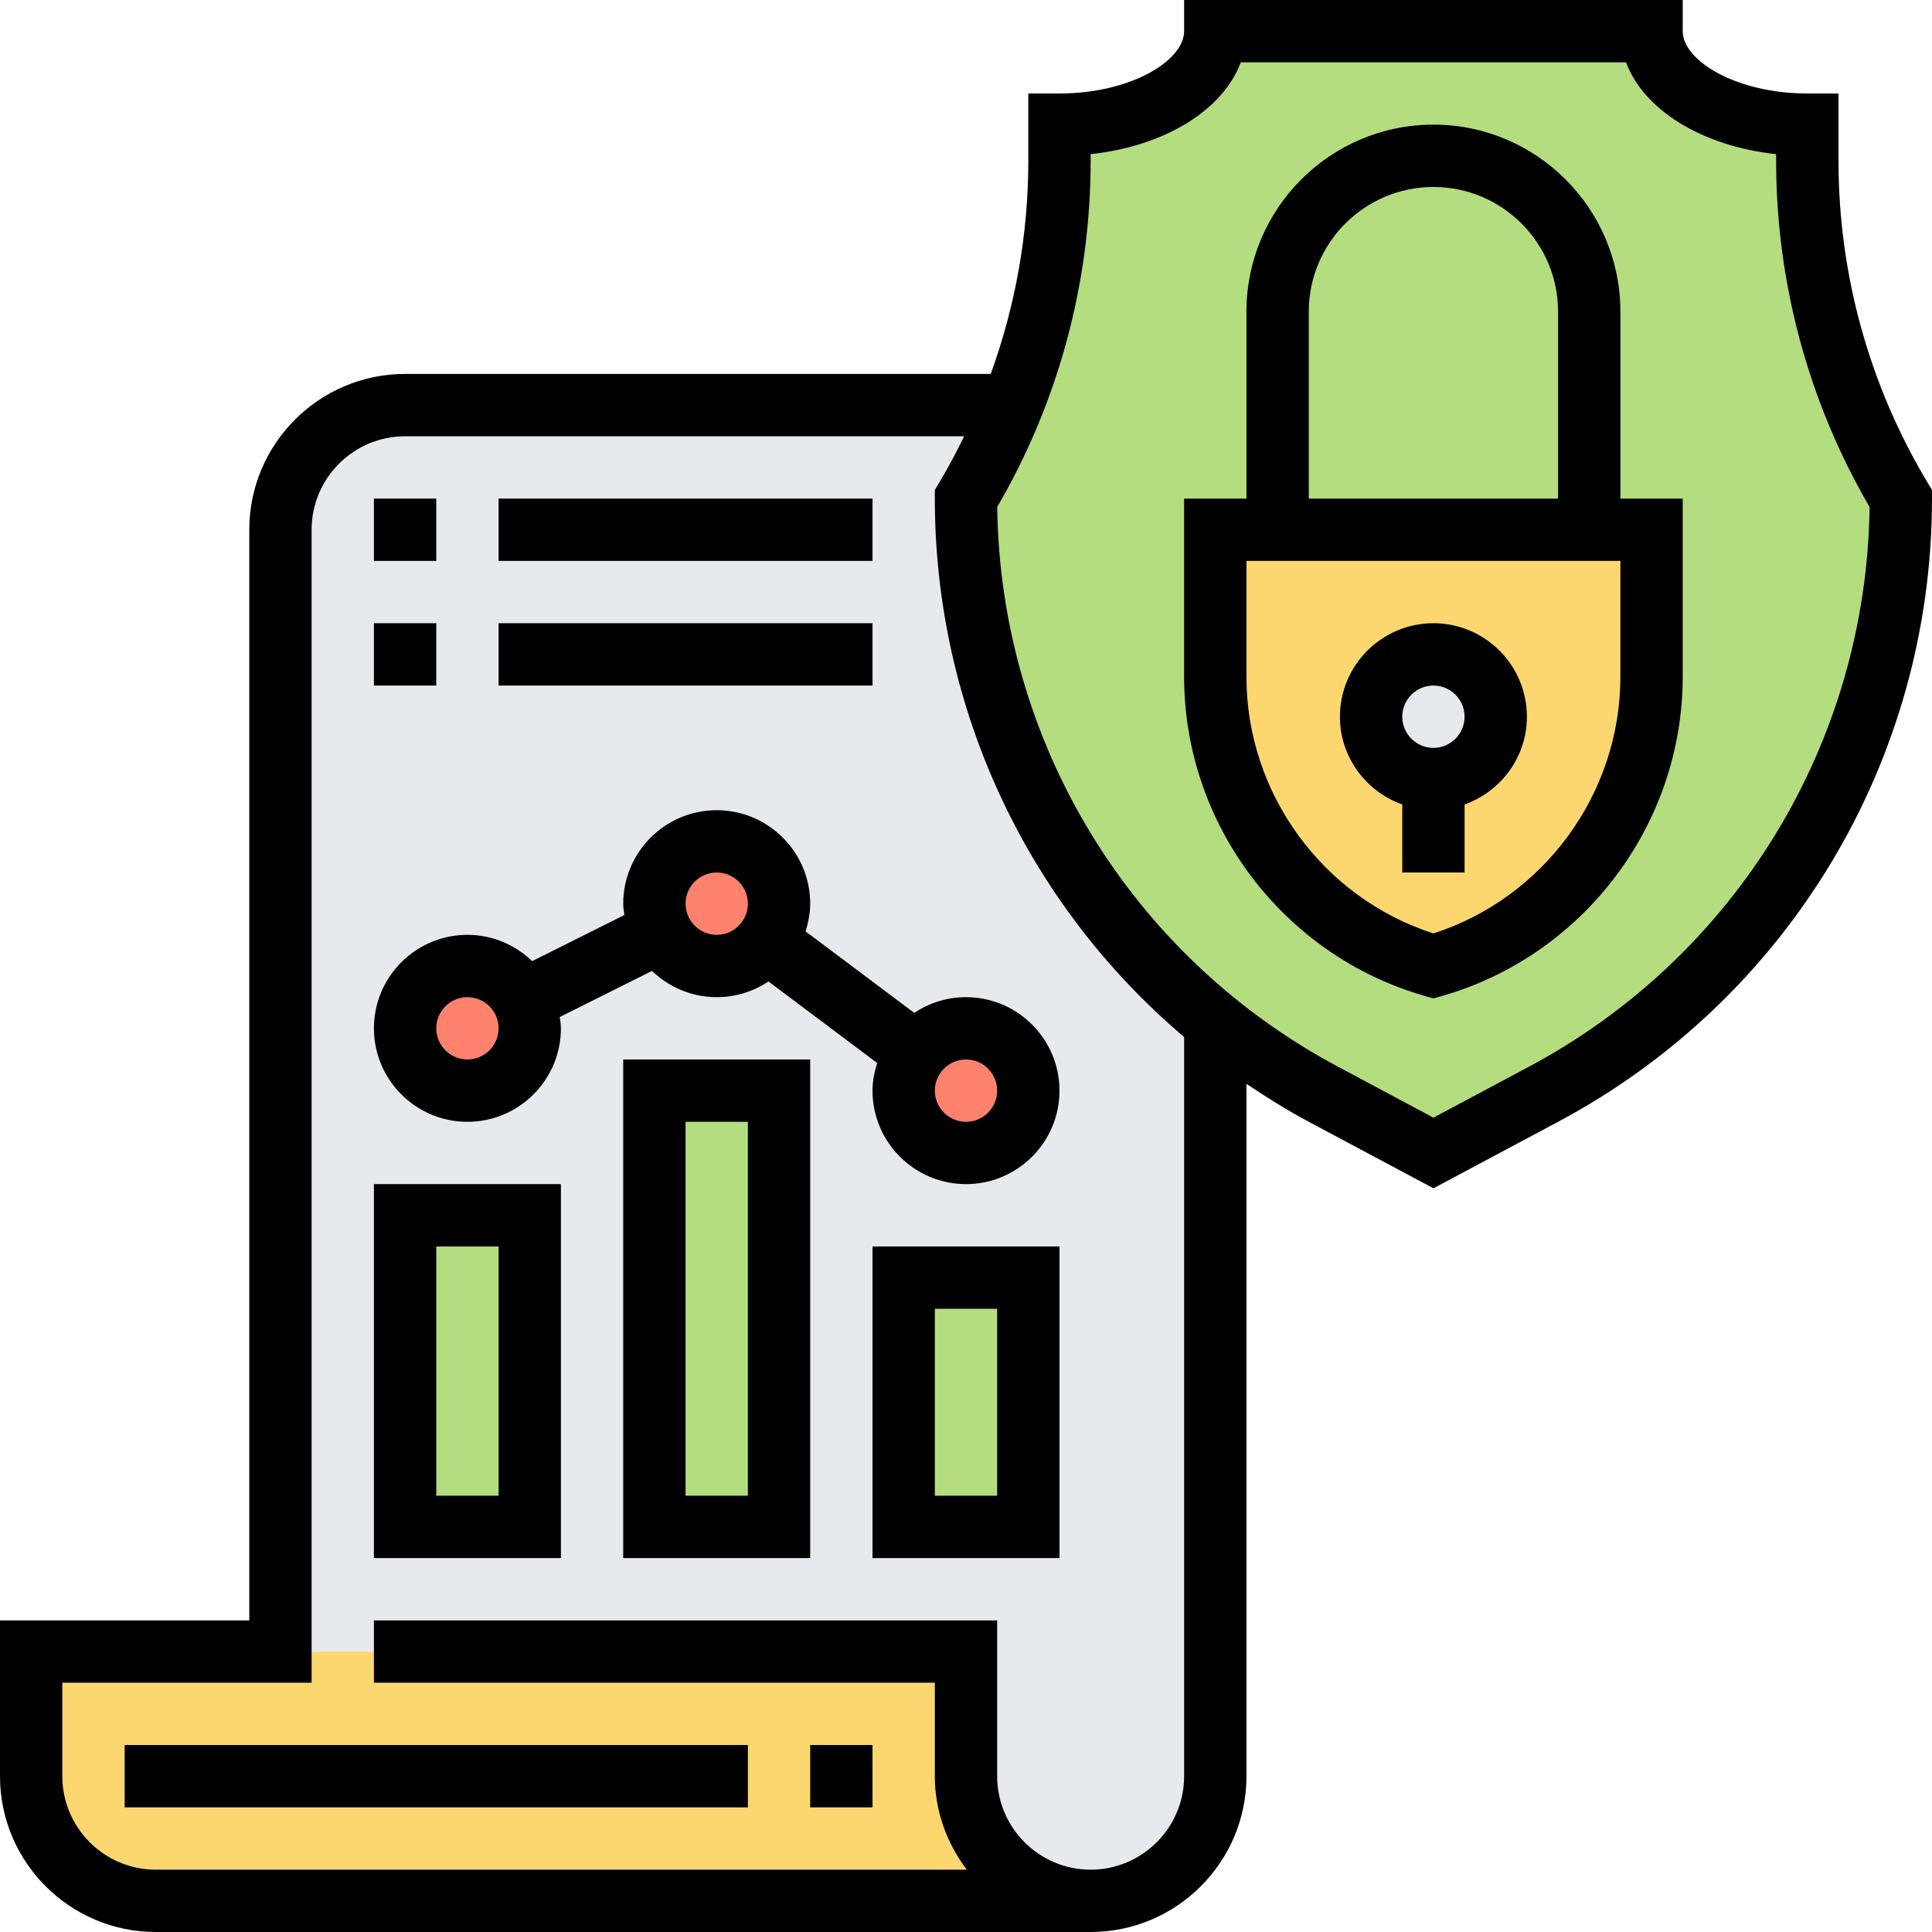 <svg width="90" height="90" viewBox="0 0 90 90" fill="none" xmlns="http://www.w3.org/2000/svg">
<path d="M13.065 76.936V24.677C13.065 21.469 15.663 18.871 18.871 18.871H47.163C46.553 20.366 45.842 21.817 45 23.226C45 29.032 46.597 34.606 49.485 39.411C51.344 42.518 53.753 45.32 56.613 47.627V82.742C56.613 84.339 55.959 85.79 54.915 86.85C53.855 87.895 52.403 88.548 50.806 88.548C47.598 88.548 45 85.95 45 82.742V76.936H13.065Z" fill="#E6E9ED"/>
<path d="M7.258 88.548C4.05 88.548 1.452 85.95 1.452 82.742V76.936H45V82.742C45 85.95 47.599 88.548 50.806 88.548H7.258Z" fill="#FCD770"/>
<path d="M42.097 59.516H47.903V71.129H42.097V59.516Z" fill="#B4DD7F"/>
<path d="M30.484 50.806H36.29V71.129H30.484V50.806Z" fill="#B4DD7F"/>
<path d="M18.871 56.613H24.677V71.129H18.871V56.613Z" fill="#B4DD7F"/>
<path d="M45 47.903C46.597 47.903 47.903 49.209 47.903 50.806C47.903 52.403 46.597 53.71 45 53.71C43.403 53.71 42.097 52.403 42.097 50.806C42.097 50.153 42.314 49.558 42.677 49.064C43.215 48.367 44.056 47.903 45 47.903Z" fill="#FF826E"/>
<path d="M33.387 39.194C34.984 39.194 36.29 40.5 36.29 42.097C36.29 42.75 36.073 43.345 35.71 43.839C35.173 44.536 34.331 45 33.387 45C32.255 45 31.268 44.346 30.789 43.389C30.585 42.997 30.484 42.561 30.484 42.097C30.484 40.5 31.79 39.194 33.387 39.194Z" fill="#FF826E"/>
<path d="M24.373 46.611C24.576 47.003 24.677 47.439 24.677 47.903C24.677 49.5 23.371 50.806 21.774 50.806C20.177 50.806 18.871 49.5 18.871 47.903C18.871 46.306 20.177 45 21.774 45C22.906 45 23.894 45.654 24.373 46.611Z" fill="#FF826E"/>
<path d="M85.296 15.663C86.037 18.305 87.126 20.845 88.548 23.226C88.548 34.839 82.147 45.508 71.898 50.981L66.774 53.71L61.65 50.981C59.85 50.023 58.166 48.905 56.613 47.628C53.753 45.32 51.344 42.518 49.485 39.411C46.597 34.606 45 29.032 45 23.226C45.842 21.817 46.553 20.366 47.163 18.871C48.6 15.271 49.355 11.409 49.355 7.505V5.806C53.361 5.806 56.613 3.862 56.613 1.452H76.936C76.936 3.862 80.187 5.806 84.194 5.806V7.505C84.194 10.278 84.571 13.006 85.296 15.663Z" fill="#B4DD7F"/>
<path d="M76.935 24.677V31.529C76.935 37.785 72.784 43.287 66.774 45C60.764 43.287 56.613 37.785 56.613 31.529V24.677H76.935Z" fill="#FCD770"/>
<path d="M69.677 33.387C69.677 34.99 68.378 36.29 66.774 36.29C65.171 36.29 63.871 34.99 63.871 33.387C63.871 31.784 65.171 30.484 66.774 30.484C68.378 30.484 69.677 31.784 69.677 33.387Z" fill="#E6E9ED"/>
<path d="M89.792 22.478C87.079 17.957 85.645 12.779 85.645 7.503V4.355H84.194C80.869 4.355 78.387 2.822 78.387 1.452V0H55.161V1.452C55.161 2.822 52.679 4.355 49.355 4.355H47.903V7.503C47.903 10.9 47.301 14.253 46.153 17.419H18.871C14.869 17.419 11.613 20.676 11.613 24.677V75.484H0V82.742C0 86.744 3.256 90 7.258 90H50.806C54.808 90 58.065 86.744 58.065 82.742V50.49C58.999 51.118 59.959 51.719 60.968 52.257L66.774 55.355L72.581 52.258C83.325 46.529 90 35.405 90 23.226V22.824L89.792 22.478ZM55.161 82.742C55.161 85.143 53.207 87.097 50.806 87.097C48.406 87.097 46.452 85.143 46.452 82.742V75.484H17.419V78.387H43.548V82.742C43.548 84.382 44.116 85.88 45.038 87.097H7.258C4.857 87.097 2.903 85.143 2.903 82.742V78.387H14.516V24.677C14.516 22.277 16.47 20.323 18.871 20.323H44.914C44.556 21.054 44.177 21.777 43.755 22.478L43.548 22.824V23.226C43.548 33.024 47.876 42.136 55.161 48.308V82.742ZM71.215 49.696L66.774 52.064L62.334 49.694C52.653 44.533 46.596 34.567 46.454 23.618C49.302 18.729 50.806 13.166 50.806 7.503V7.181C54.258 6.809 56.972 5.13 57.8 2.903H75.747C76.577 5.13 79.289 6.809 82.74 7.181V7.503C82.74 13.166 84.245 18.729 87.093 23.619C86.953 34.567 80.895 44.534 71.215 49.696Z" fill="black"/>
<path d="M75.484 14.516C75.484 9.713 71.578 5.806 66.774 5.806C61.971 5.806 58.064 9.713 58.064 14.516V23.226H55.161V31.529C55.161 38.395 59.773 44.51 66.375 46.396L66.774 46.51L67.173 46.396C73.775 44.51 78.387 38.395 78.387 31.529V23.226H75.484V14.516ZM60.968 14.516C60.968 11.314 63.572 8.71 66.774 8.71C69.976 8.71 72.581 11.314 72.581 14.516V23.226H60.968V14.516ZM75.484 31.529C75.484 36.968 71.923 41.825 66.774 43.483C61.625 41.824 58.064 36.968 58.064 31.529V26.129H75.484V31.529Z" fill="black"/>
<path d="M65.323 37.475V40.645H68.226V37.475C69.911 36.874 71.129 35.277 71.129 33.387C71.129 30.986 69.175 29.032 66.774 29.032C64.374 29.032 62.419 30.986 62.419 33.387C62.419 35.277 63.637 36.874 65.323 37.475ZM66.774 31.936C67.574 31.936 68.226 32.586 68.226 33.387C68.226 34.188 67.574 34.839 66.774 34.839C65.975 34.839 65.323 34.188 65.323 33.387C65.323 32.586 65.975 31.936 66.774 31.936Z" fill="black"/>
<path d="M17.419 72.581H26.129V55.161H17.419V72.581ZM20.323 58.065H23.226V69.677H20.323V58.065Z" fill="black"/>
<path d="M29.032 72.581H37.742V49.355H29.032V72.581ZM31.936 52.258H34.839V69.677H31.936V52.258Z" fill="black"/>
<path d="M40.645 72.581H49.355V58.065H40.645V72.581ZM43.548 60.968H46.452V69.677H43.548V60.968Z" fill="black"/>
<path d="M45 46.452C44.109 46.452 43.28 46.723 42.589 47.184L37.526 43.388C37.653 42.976 37.742 42.548 37.742 42.097C37.742 39.696 35.788 37.742 33.387 37.742C30.986 37.742 29.032 39.696 29.032 42.097C29.032 42.277 29.064 42.45 29.086 42.625L24.79 44.774C24.006 44.019 22.946 43.548 21.774 43.548C19.374 43.548 17.419 45.502 17.419 47.903C17.419 50.304 19.374 52.258 21.774 52.258C24.175 52.258 26.129 50.304 26.129 47.903C26.129 47.723 26.097 47.55 26.075 47.377L30.372 45.228C31.156 45.981 32.215 46.452 33.387 46.452C34.278 46.452 35.107 46.18 35.798 45.72L40.863 49.519C40.734 49.928 40.645 50.355 40.645 50.806C40.645 53.207 42.599 55.161 45 55.161C47.401 55.161 49.355 53.207 49.355 50.806C49.355 48.406 47.401 46.452 45 46.452ZM21.774 49.355C20.975 49.355 20.323 48.704 20.323 47.903C20.323 47.102 20.975 46.452 21.774 46.452C22.574 46.452 23.226 47.102 23.226 47.903C23.226 48.704 22.574 49.355 21.774 49.355ZM33.387 43.548C32.588 43.548 31.936 42.898 31.936 42.097C31.936 41.296 32.588 40.645 33.387 40.645C34.187 40.645 34.839 41.296 34.839 42.097C34.839 42.898 34.187 43.548 33.387 43.548ZM45 52.258C44.201 52.258 43.548 51.607 43.548 50.806C43.548 50.005 44.201 49.355 45 49.355C45.8 49.355 46.452 50.005 46.452 50.806C46.452 51.607 45.8 52.258 45 52.258Z" fill="black"/>
<path d="M17.419 23.226H20.323V26.129H17.419V23.226Z" fill="black"/>
<path d="M23.226 23.226H40.645V26.129H23.226V23.226Z" fill="black"/>
<path d="M23.226 29.032H40.645V31.936H23.226V29.032Z" fill="black"/>
<path d="M17.419 29.032H20.323V31.936H17.419V29.032Z" fill="black"/>
<path d="M37.742 81.29H40.645V84.194H37.742V81.29Z" fill="black"/>
<path d="M5.807 81.29H34.839V84.194H5.807V81.29Z" fill="black"/>
</svg>
